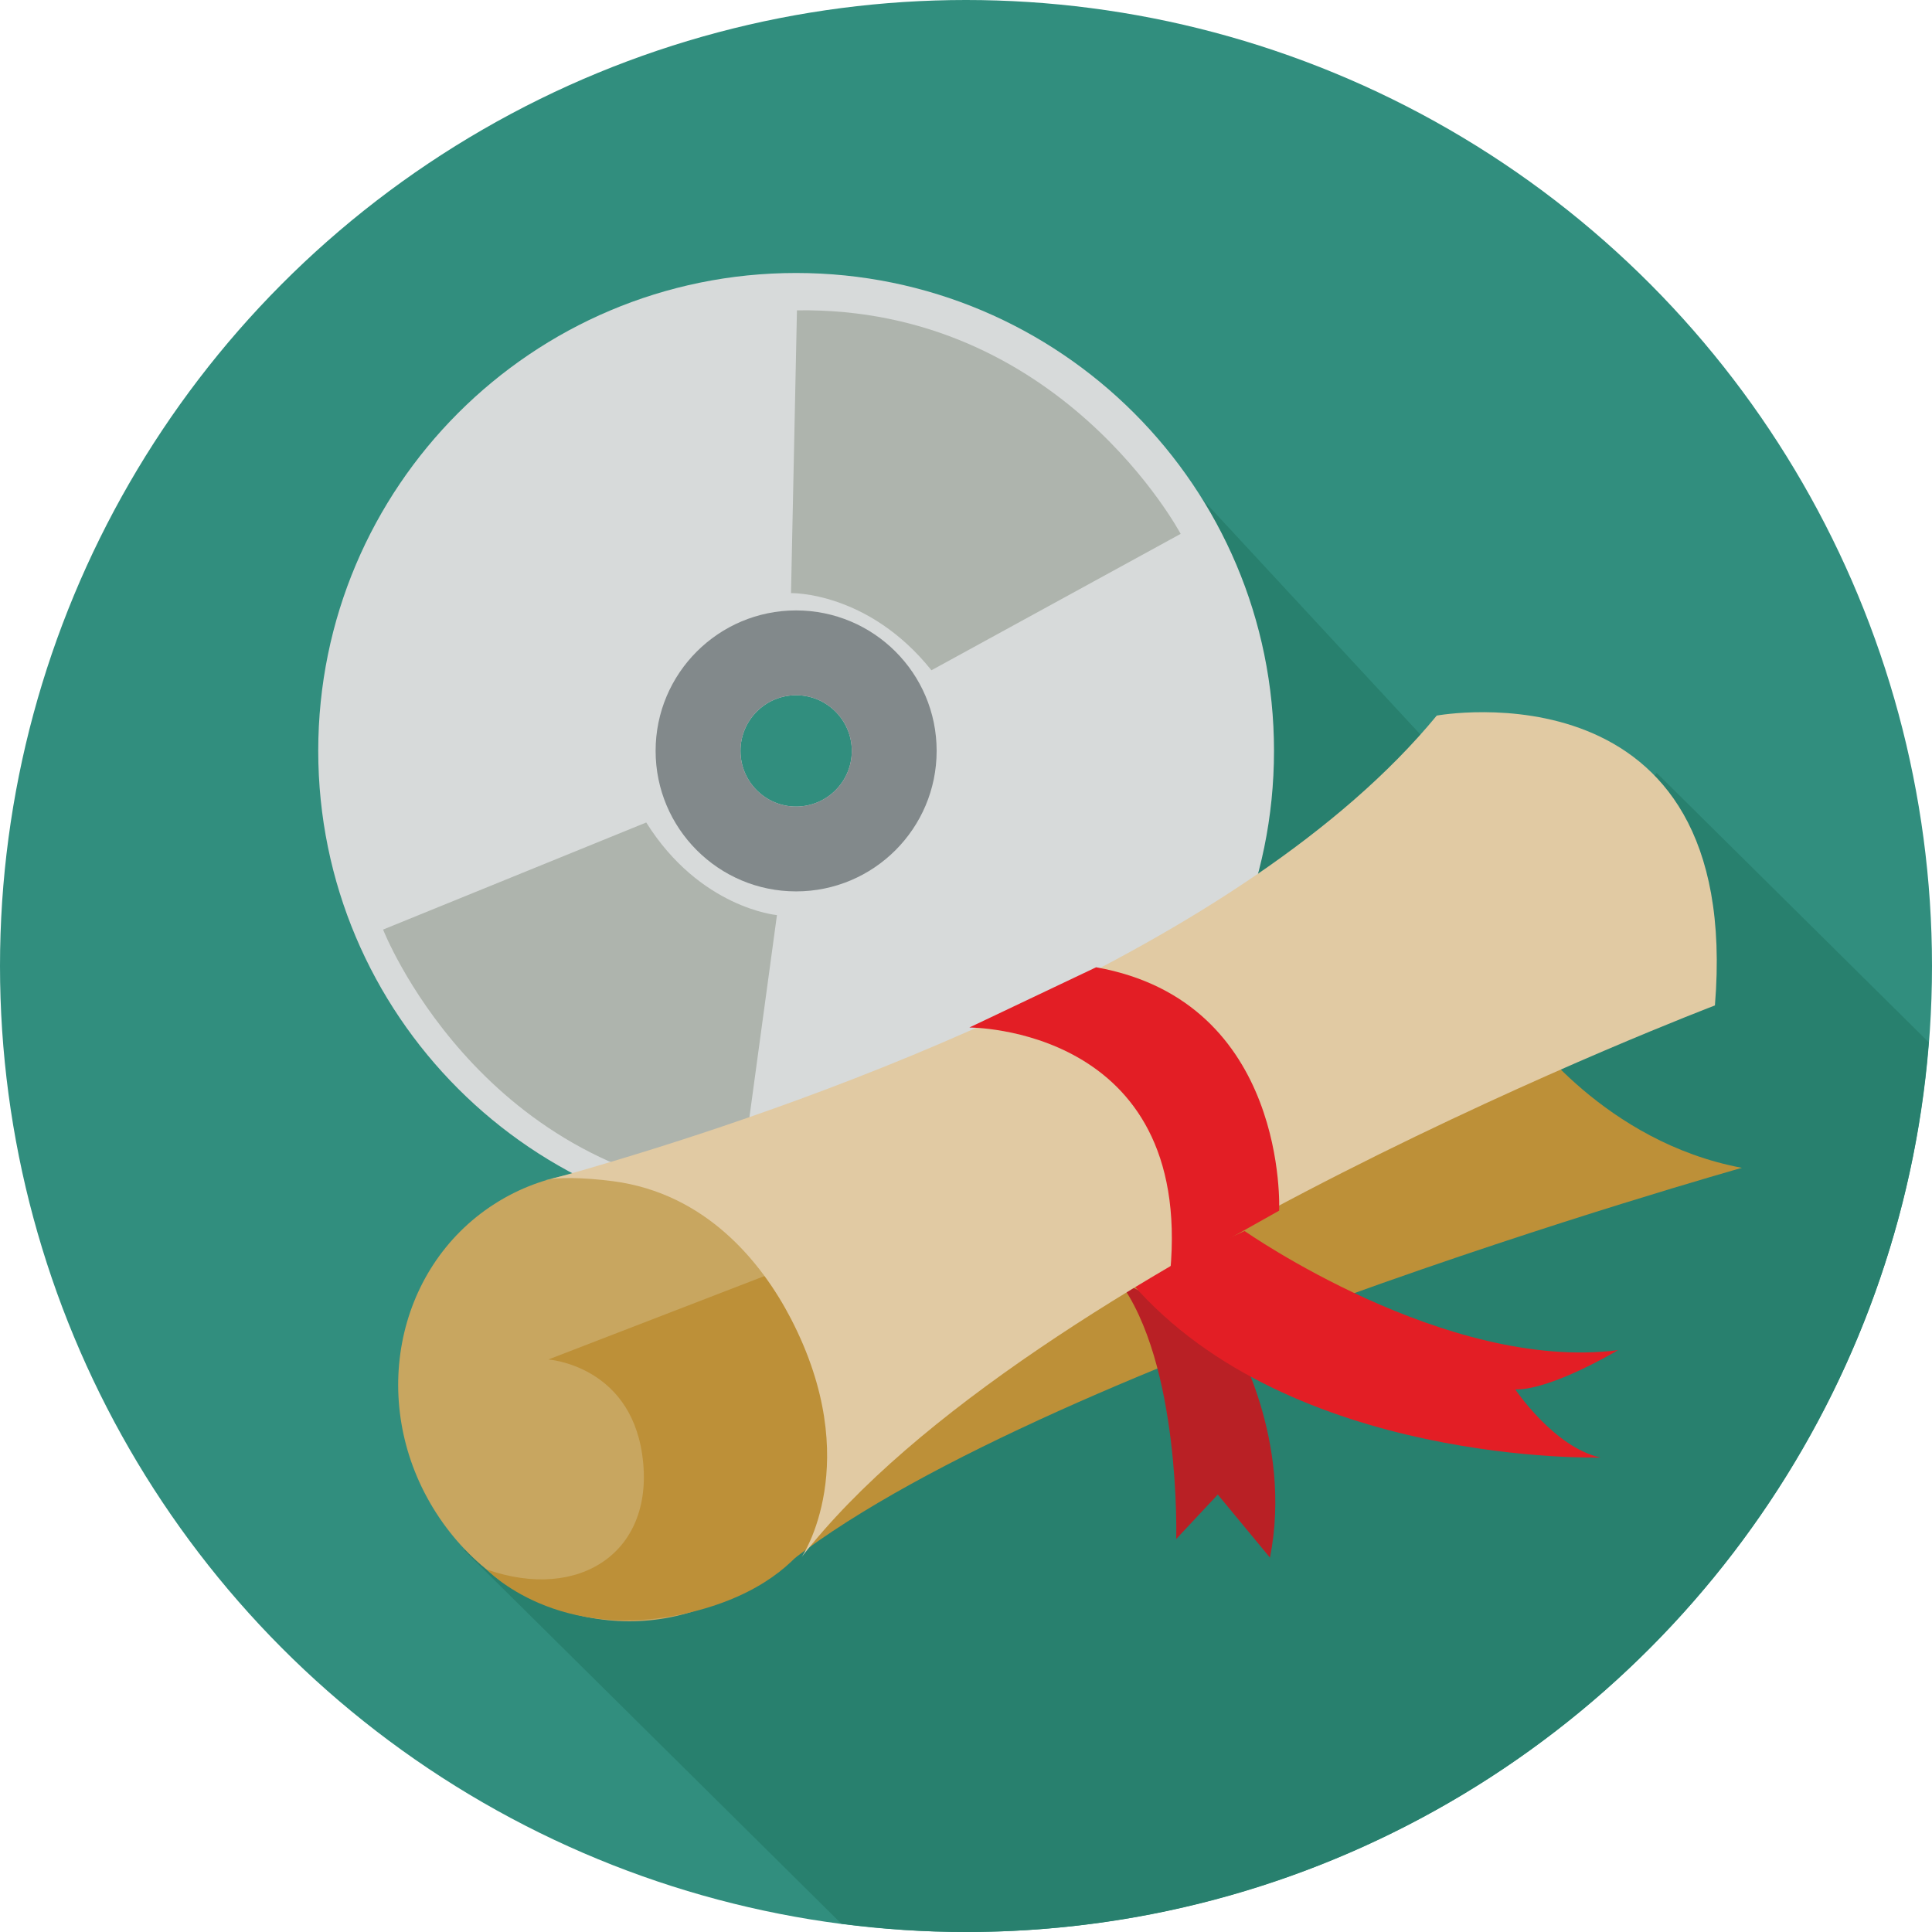 <?xml version="1.0" encoding="utf-8"?>
<!-- Generator: Adobe Illustrator 16.0.0, SVG Export Plug-In . SVG Version: 6.00 Build 0)  -->
<!DOCTYPE svg PUBLIC "-//W3C//DTD SVG 1.1//EN" "http://www.w3.org/Graphics/SVG/1.1/DTD/svg11.dtd">
<svg version="1.1" id="Layer_1" xmlns="http://www.w3.org/2000/svg" xmlns:xlink="http://www.w3.org/1999/xlink" x="0px" y="0px"
	 width="128px" height="128px" viewBox="0 0 128 128" enable-background="new 0 0 128 128" xml:space="preserve">
<g>
	<circle fill="#318E7E" cx="64" cy="64" r="64"/>
	<path fill="#28806E" d="M109.759,51.206l-1.981,2.477L94.722,49.33L76.443,29.602L63.388,41.207l-2.901,37.717l-28.144,20.89
		l-1.581,2.898l24.981,24.74C58.448,127.801,61.2,128,64,128c33.644,0,61.202-25.964,63.782-58.944L109.759,51.206z"/>
	<g>
		<path fill="#D7DADA" d="M52.742,18.086c-17.483,0-31.658,14.178-31.658,31.66c0,17.489,14.175,31.663,31.658,31.663
			c17.487,0,31.664-14.174,31.664-31.663C84.406,32.264,70.229,18.086,52.742,18.086z M52.742,53.437
			c-2.03,0-3.683-1.648-3.683-3.688c0-2.034,1.652-3.688,3.683-3.688c2.038,0,3.692,1.653,3.692,3.688
			C56.435,51.788,54.78,53.437,52.742,53.437z"/>
		<path fill="#82898B" d="M52.742,40.442c-5.135,0-9.306,4.165-9.306,9.304c0,5.142,4.171,9.311,9.306,9.311
			c5.142,0,9.313-4.169,9.313-9.311C62.055,44.607,57.884,40.442,52.742,40.442z M52.742,53.437c-2.03,0-3.683-1.648-3.683-3.688
			c0-2.034,1.652-3.688,3.683-3.688c2.038,0,3.692,1.653,3.692,3.688C56.435,51.788,54.78,53.437,52.742,53.437z"/>
		<path fill="#AEB4AD" d="M52.8,20.561l-0.393,18.735c0,0,5.107-0.13,9.303,5.111l16.511-9.037
			C78.221,35.37,70.229,20.298,52.8,20.561z"/>
		<path fill="#AEB4AD" d="M48.946,79.2l2.529-18.572c0,0-5.092-0.449-8.66-6.136L25.38,61.587
			C25.38,61.587,31.598,77.472,48.946,79.2z"/>
		<g>
			<path fill="#BD9038" d="M101.128,68.261c0,0,5.155,7.409,14.28,9.111c0,0-48.991,13.771-64.454,27.237l0.109-6.753l19.33-17.355
				L101.128,68.261z"/>
			
				<ellipse transform="matrix(0.54 0.842 -0.842 0.54 96.695 8.114)" fill="#C8A660" cx="40.927" cy="92.479" rx="15.136" ry="14.291"/>
			<path fill="#BD9038" d="M53.86,83.302L36.329,90.07c0,0,5.352,0.372,6.216,6.288c0.943,6.463-4.165,9.787-10.309,7.619
				c0,0,4.757,5.045,13.681,2.801c8.926-2.242,9.315-8.5,9.315-8.5l1.014-5.998L53.86,83.302z"/>
			<path fill="#B92025" d="M81.67,88.656c0,0,4.015,6.709,2.469,14.541l-3.458-4.179l-2.754,2.945c0,0,0.331-11.652-3.84-17.156
				L81.67,88.656z"/>
			<path fill="#E31E25" d="M82.455,81.556c0,0,13.334,9.35,24.739,7.896c0,0-4.379,2.633-6.8,2.604c0,0,2.571,3.839,5.645,4.51
				c0,0-20.532,0.568-31.06-11.555L82.455,81.556z"/>
			<path fill="#E1CAA3" d="M95.189,47.409c0,0,20.308-3.732,18.429,19.204c0,0-45.632,17.358-60.5,36.538
				c0,0,4.218-6.238-0.709-15.768c-1.946-3.757-5.633-8.311-11.776-9.123c-2.098-0.275-3.796-0.256-4.467-0.09
				c0,0,0.053,0.08,4.461-1.24C53.96,72.946,82.368,62.989,95.189,47.409z"/>
			<path fill="#E31E25" d="M64.22,68.076c0,0,14.816-0.069,13.311,16.187l7.216-4.055c0,0,0.635-13.851-12.126-16.123L64.22,68.076z
				"/>
		</g>
	</g>
</g>
</svg>
